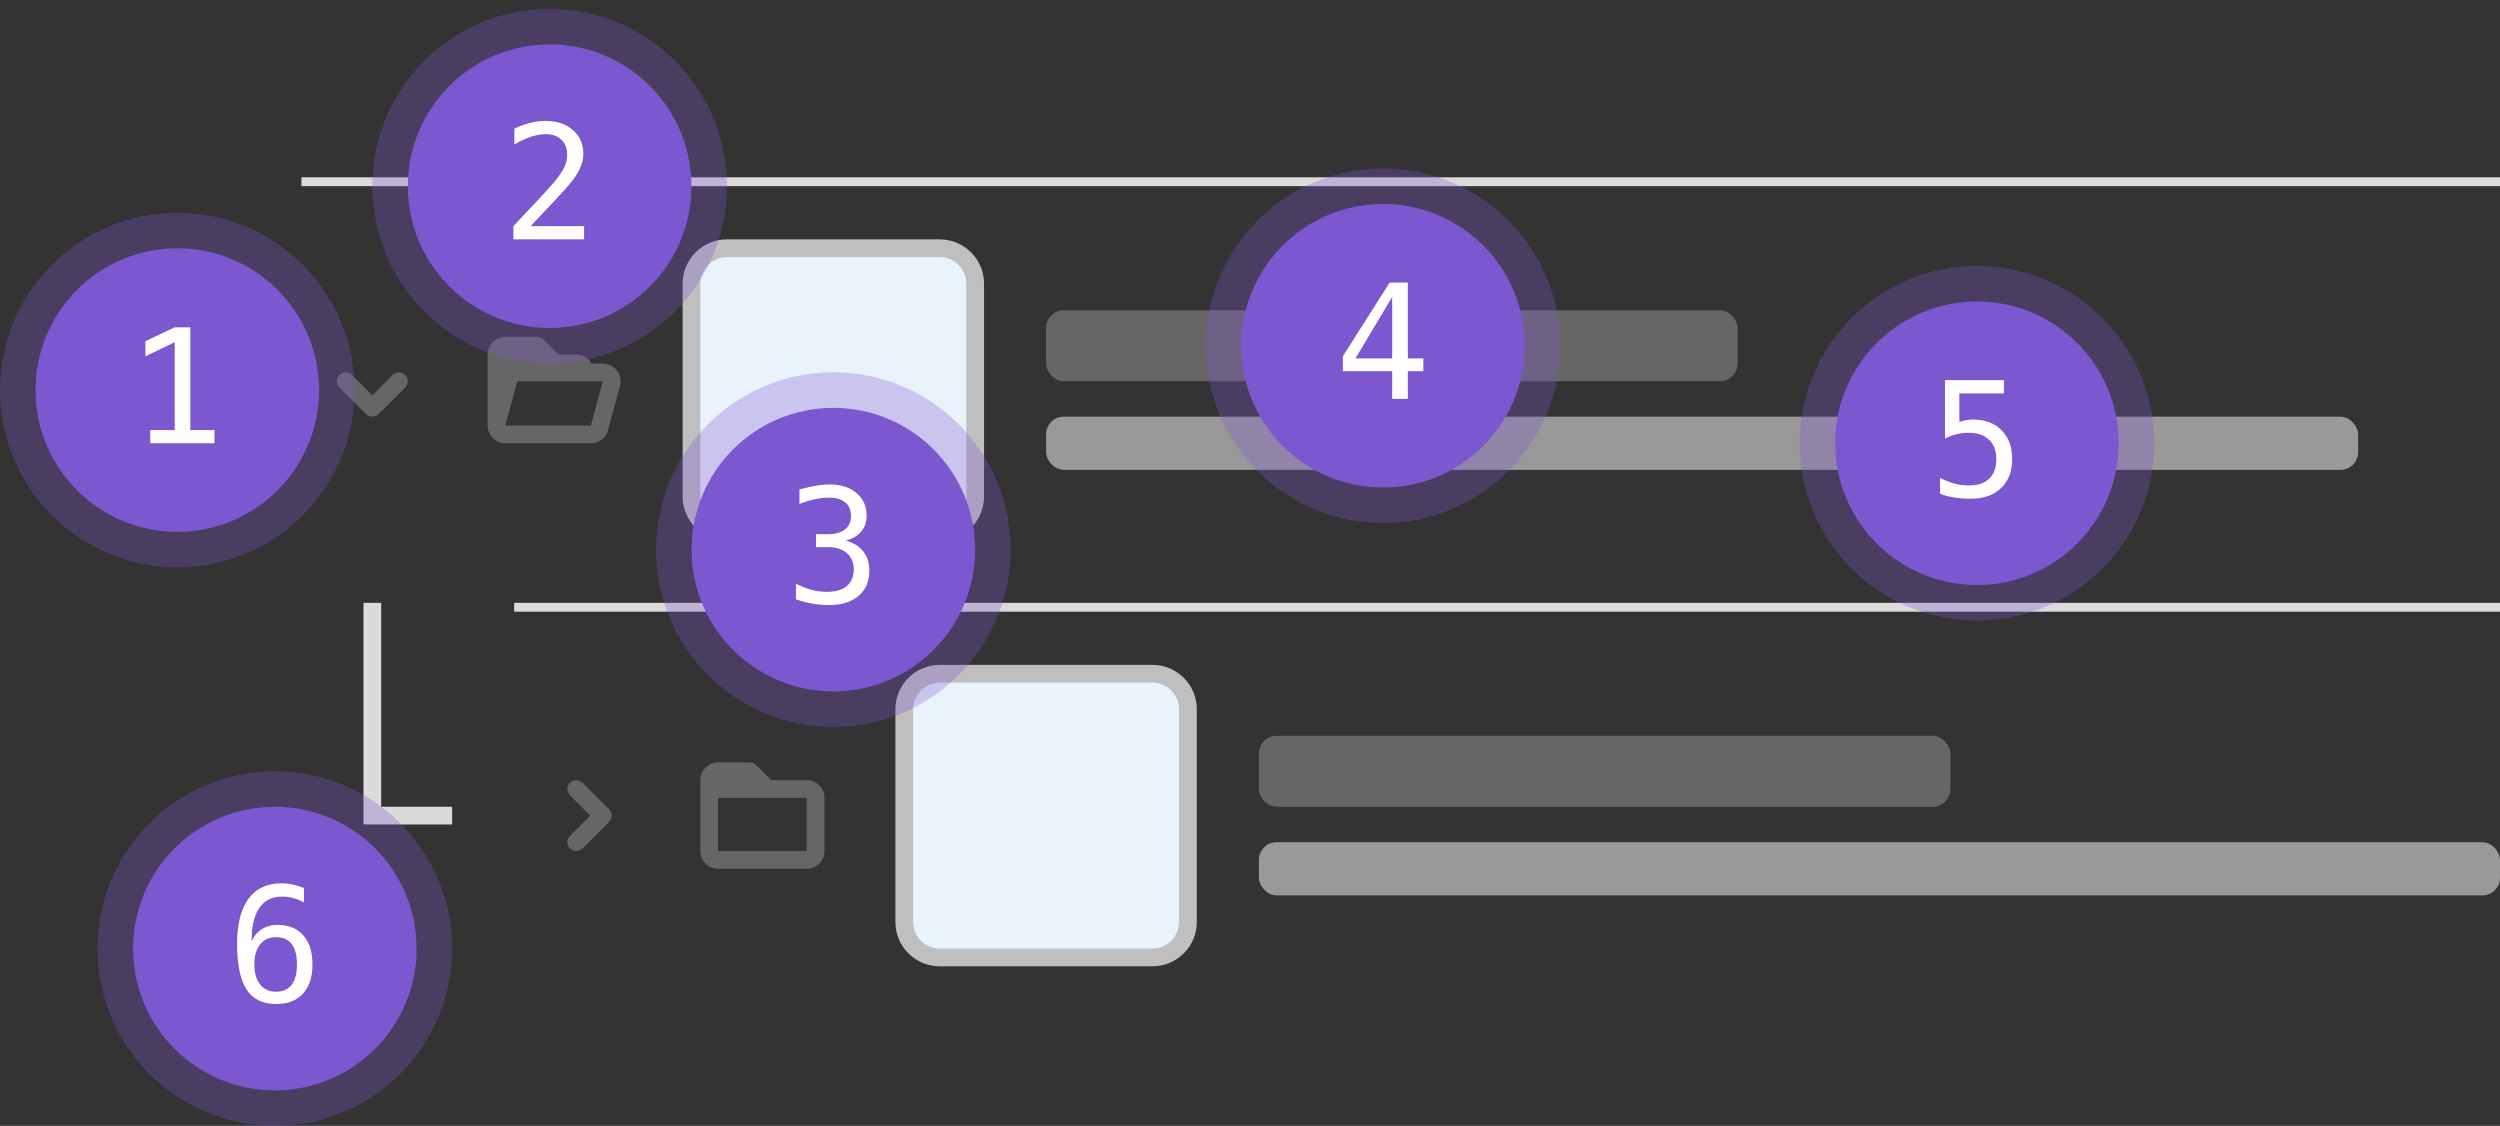 <svg width="282" height="127" viewBox="0 0 282 127" fill="none" xmlns="http://www.w3.org/2000/svg">
<rect x="0" y="0" width="282" height="127" fill="#333333" stroke="none"/>
<path d="M42 68V92H51" stroke="#DBDBDB" stroke-width="2"/>
<g clip-path="url(#clip0_889:12881)">
<g clip-path="url(#clip1_889:12881)">
<path fill-rule="evenodd" clip-rule="evenodd" d="M87 88H91C92.105 88 93 88.895 93 90V96C93 97.105 92.105 98 91 98H81C79.895 98 79 97.105 79 96V88C79 86.895 79.895 86 81 86H84.586C84.851 86 85.105 86.105 85.293 86.293L87 88ZM81 96V90H91V96H81Z" fill="#666666"/>
<path fill-rule="evenodd" clip-rule="evenodd" d="M68.707 91.293C69.098 91.683 69.098 92.317 68.707 92.707L65.707 95.707C65.317 96.098 64.683 96.098 64.293 95.707C63.902 95.317 63.902 94.683 64.293 94.293L66.586 92L64.293 89.707C63.902 89.317 63.902 88.683 64.293 88.293C64.683 87.902 65.317 87.902 65.707 88.293L68.707 91.293Z" fill="#666666"/>
</g>
<path d="M102 80C102 77.791 103.791 76 106 76H130C132.209 76 134 77.791 134 80V104C134 106.209 132.209 108 130 108H106C103.791 108 102 106.209 102 104V80Z" fill="#E9F3FC"/>
<path d="M106 77H130V75H106V77ZM133 80V104H135V80H133ZM130 107H106V109H130V107ZM103 104V80H101V104H103ZM106 107C104.343 107 103 105.657 103 104H101C101 106.761 103.239 109 106 109V107ZM133 104C133 105.657 131.657 107 130 107V109C132.761 109 135 106.761 135 104H133ZM130 77C131.657 77 133 78.343 133 80H135C135 77.239 132.761 75 130 75V77ZM106 75C103.239 75 101 77.239 101 80H103C103 78.343 104.343 77 106 77V75Z" fill="#BFBFBF"/>
<rect x="142" y="83" width="78" height="8" rx="2" fill="#666666"/>
<rect x="142" y="95" width="140" height="6" rx="2" fill="#999999"/>
</g>
<rect x="58" y="68" width="224" height="1" fill="#DBDBDB"/>
<g clip-path="url(#clip2_889:12881)">
<path fill-rule="evenodd" clip-rule="evenodd" d="M66.741 41.014C66.397 40.409 65.746 40 65 40H63L61.293 38.293C61.105 38.105 60.851 38 60.586 38H57C55.895 38 55 38.895 55 40V48C55 49.105 55.895 50 57 50H66C66.002 50 66.005 50 66.007 50H66.652C67.555 50 68.347 49.394 68.582 48.521L69.929 43.536C70.272 42.265 69.314 41.014 67.998 41.014H66.741ZM58.348 43.014L57.002 48L66.652 48L67.998 43.014H58.348Z" fill="#666666"/>
<path fill-rule="evenodd" clip-rule="evenodd" d="M41.293 46.707C41.683 47.098 42.317 47.098 42.707 46.707L45.707 43.707C46.098 43.317 46.098 42.683 45.707 42.293C45.317 41.902 44.683 41.902 44.293 42.293L42 44.586L39.707 42.293C39.317 41.902 38.683 41.902 38.293 42.293C37.902 42.683 37.902 43.317 38.293 43.707L41.293 46.707Z" fill="#666666"/>
</g>
<path d="M78 32C78 29.791 79.791 28 82 28H106C108.209 28 110 29.791 110 32V56C110 58.209 108.209 60 106 60H82C79.791 60 78 58.209 78 56V32Z" fill="#E9F3FC"/>
<path d="M82 29H106V27H82V29ZM109 32V56H111V32H109ZM106 59H82V61H106V59ZM79 56V32H77V56H79ZM82 59C80.343 59 79 57.657 79 56H77C77 58.761 79.239 61 82 61V59ZM109 56C109 57.657 107.657 59 106 59V61C108.761 61 111 58.761 111 56H109ZM106 29C107.657 29 109 30.343 109 32H111C111 29.239 108.761 27 106 27V29ZM82 27C79.239 27 77 29.239 77 32H79C79 30.343 80.343 29 82 29V27Z" fill="#BFBFBF"/>
<rect x="118" y="35" width="78" height="8" rx="2" fill="#666666"/>
<rect x="118" y="47" width="148" height="6" rx="2" fill="#999999"/>
<rect x="34" y="20" width="248" height="1" fill="#DBDBDB"/>
<circle cx="20" cy="44" r="16" fill="#7B58CF"/>
<circle cx="20" cy="44" r="18" stroke="#7B58CF" stroke-opacity="0.3" stroke-width="4"/>
<path d="M16.95 48.515H19.71V38.601L16.405 40.191V38.486L19.692 36.922H21.468V48.515H24.192V50H16.95V48.515Z" fill="white"/>
<circle cx="62" cy="21" r="16" fill="#7B58CF"/>
<circle cx="62" cy="21" r="18" stroke="#7B58CF" stroke-opacity="0.3" stroke-width="4"/>
<path d="M59.855 25.506H65.885V27H57.913V25.506C59.009 24.352 59.967 23.332 60.787 22.447C61.607 21.562 62.173 20.939 62.483 20.575C63.069 19.86 63.465 19.283 63.67 18.844C63.875 18.398 63.977 17.944 63.977 17.481C63.977 16.749 63.761 16.175 63.327 15.759C62.899 15.343 62.31 15.135 61.56 15.135C61.027 15.135 60.468 15.231 59.882 15.425C59.296 15.618 58.675 15.911 58.019 16.304V14.511C58.622 14.224 59.214 14.007 59.794 13.86C60.38 13.714 60.957 13.641 61.525 13.641C62.809 13.641 63.84 13.983 64.619 14.669C65.404 15.349 65.797 16.242 65.797 17.35C65.797 17.912 65.665 18.475 65.401 19.037C65.144 19.6 64.722 20.221 64.136 20.9C63.808 21.281 63.33 21.809 62.703 22.482C62.082 23.156 61.133 24.164 59.855 25.506Z" fill="white"/>
<circle cx="94" cy="62" r="16" fill="#7B58CF"/>
<circle cx="94" cy="62" r="18" stroke="#7B58CF" stroke-opacity="0.3" stroke-width="4"/>
<path d="M95.397 60.977C96.259 61.206 96.918 61.613 97.375 62.199C97.832 62.779 98.061 63.506 98.061 64.379C98.061 65.586 97.653 66.535 96.839 67.227C96.03 67.912 94.908 68.255 93.473 68.255C92.869 68.255 92.254 68.199 91.627 68.088C91 67.977 90.385 67.815 89.781 67.605V65.838C90.379 66.148 90.968 66.38 91.548 66.532C92.128 66.685 92.705 66.761 93.279 66.761C94.252 66.761 94.999 66.541 95.52 66.102C96.042 65.662 96.303 65.029 96.303 64.203C96.303 63.441 96.042 62.838 95.52 62.393C94.999 61.941 94.293 61.716 93.402 61.716H92.049V60.257H93.402C94.217 60.257 94.853 60.078 95.31 59.721C95.767 59.363 95.995 58.865 95.995 58.227C95.995 57.553 95.781 57.037 95.353 56.68C94.932 56.316 94.328 56.135 93.543 56.135C93.022 56.135 92.482 56.193 91.926 56.31C91.369 56.428 90.786 56.603 90.177 56.838V55.203C90.886 55.016 91.516 54.875 92.066 54.781C92.623 54.688 93.115 54.641 93.543 54.641C94.82 54.641 95.84 54.963 96.602 55.607C97.369 56.246 97.753 57.096 97.753 58.156C97.753 58.877 97.551 59.477 97.147 59.958C96.748 60.438 96.165 60.778 95.397 60.977Z" fill="white"/>
<circle cx="156" cy="39" r="16" fill="#7B58CF"/>
<circle cx="156" cy="39" r="18" stroke="#7B58CF" stroke-opacity="0.3" stroke-width="4"/>
<path d="M157.037 33.495L152.897 40.43H157.037V33.495ZM156.747 31.878H158.804V40.43H160.553V41.871H158.804V45H157.037V41.871H151.474V40.192L156.747 31.878Z" fill="white"/>
<circle cx="223" cy="50" r="16" fill="#7B58CF"/>
<circle cx="223" cy="50" r="18" stroke="#7B58CF" stroke-opacity="0.3" stroke-width="4"/>
<path d="M219.396 42.878H226.041V44.372H221.014V47.598C221.266 47.504 221.518 47.437 221.77 47.395C222.027 47.349 222.285 47.325 222.543 47.325C223.902 47.325 224.98 47.727 225.777 48.529C226.574 49.332 226.973 50.419 226.973 51.79C226.973 53.173 226.554 54.263 225.716 55.06C224.884 55.856 223.744 56.255 222.297 56.255C221.6 56.255 220.961 56.208 220.381 56.114C219.807 56.02 219.291 55.88 218.834 55.692V53.891C219.373 54.184 219.915 54.403 220.46 54.55C221.005 54.69 221.562 54.761 222.13 54.761C223.108 54.761 223.861 54.503 224.389 53.987C224.922 53.472 225.188 52.739 225.188 51.79C225.188 50.852 224.913 50.123 224.362 49.602C223.817 49.08 223.056 48.819 222.077 48.819C221.603 48.819 221.14 48.875 220.688 48.986C220.237 49.092 219.807 49.253 219.396 49.47V42.878Z" fill="white"/>
<circle cx="31" cy="107" r="16" fill="#7B58CF"/>
<circle cx="31" cy="107" r="18" stroke="#7B58CF" stroke-opacity="0.3" stroke-width="4"/>
<path d="M34.287 100.168V101.803C33.918 101.586 33.525 101.422 33.109 101.311C32.693 101.193 32.26 101.135 31.809 101.135C30.684 101.135 29.831 101.56 29.251 102.409C28.671 103.253 28.381 104.498 28.381 106.145C28.662 105.559 29.052 105.11 29.55 104.8C30.048 104.483 30.619 104.325 31.264 104.325C32.529 104.325 33.508 104.715 34.199 105.494C34.897 106.268 35.245 107.366 35.245 108.79C35.245 110.208 34.888 111.307 34.173 112.086C33.458 112.865 32.453 113.255 31.158 113.255C29.635 113.255 28.519 112.71 27.81 111.62C27.101 110.524 26.746 108.802 26.746 106.452C26.746 104.237 27.171 102.55 28.02 101.39C28.876 100.224 30.112 99.641 31.73 99.641C32.163 99.641 32.597 99.688 33.03 99.781C33.464 99.869 33.883 99.998 34.287 100.168ZM31.123 105.714C30.367 105.714 29.773 105.986 29.339 106.531C28.905 107.076 28.689 107.829 28.689 108.79C28.689 109.751 28.905 110.504 29.339 111.049C29.773 111.594 30.367 111.866 31.123 111.866C31.908 111.866 32.5 111.608 32.898 111.093C33.297 110.571 33.496 109.804 33.496 108.79C33.496 107.771 33.297 107.003 32.898 106.487C32.5 105.972 31.908 105.714 31.123 105.714Z" fill="white"/>
<defs>
<clipPath id="clip0_889:12881">
<rect width="224" height="48" fill="white" transform="translate(58 68)"/>
</clipPath>
<clipPath id="clip1_889:12881">
<rect width="36" height="16" fill="white" transform="translate(58 84)"/>
</clipPath>
<clipPath id="clip2_889:12881">
<rect width="36" height="16" fill="white" transform="translate(34 36)"/>
</clipPath>
</defs>
</svg>
